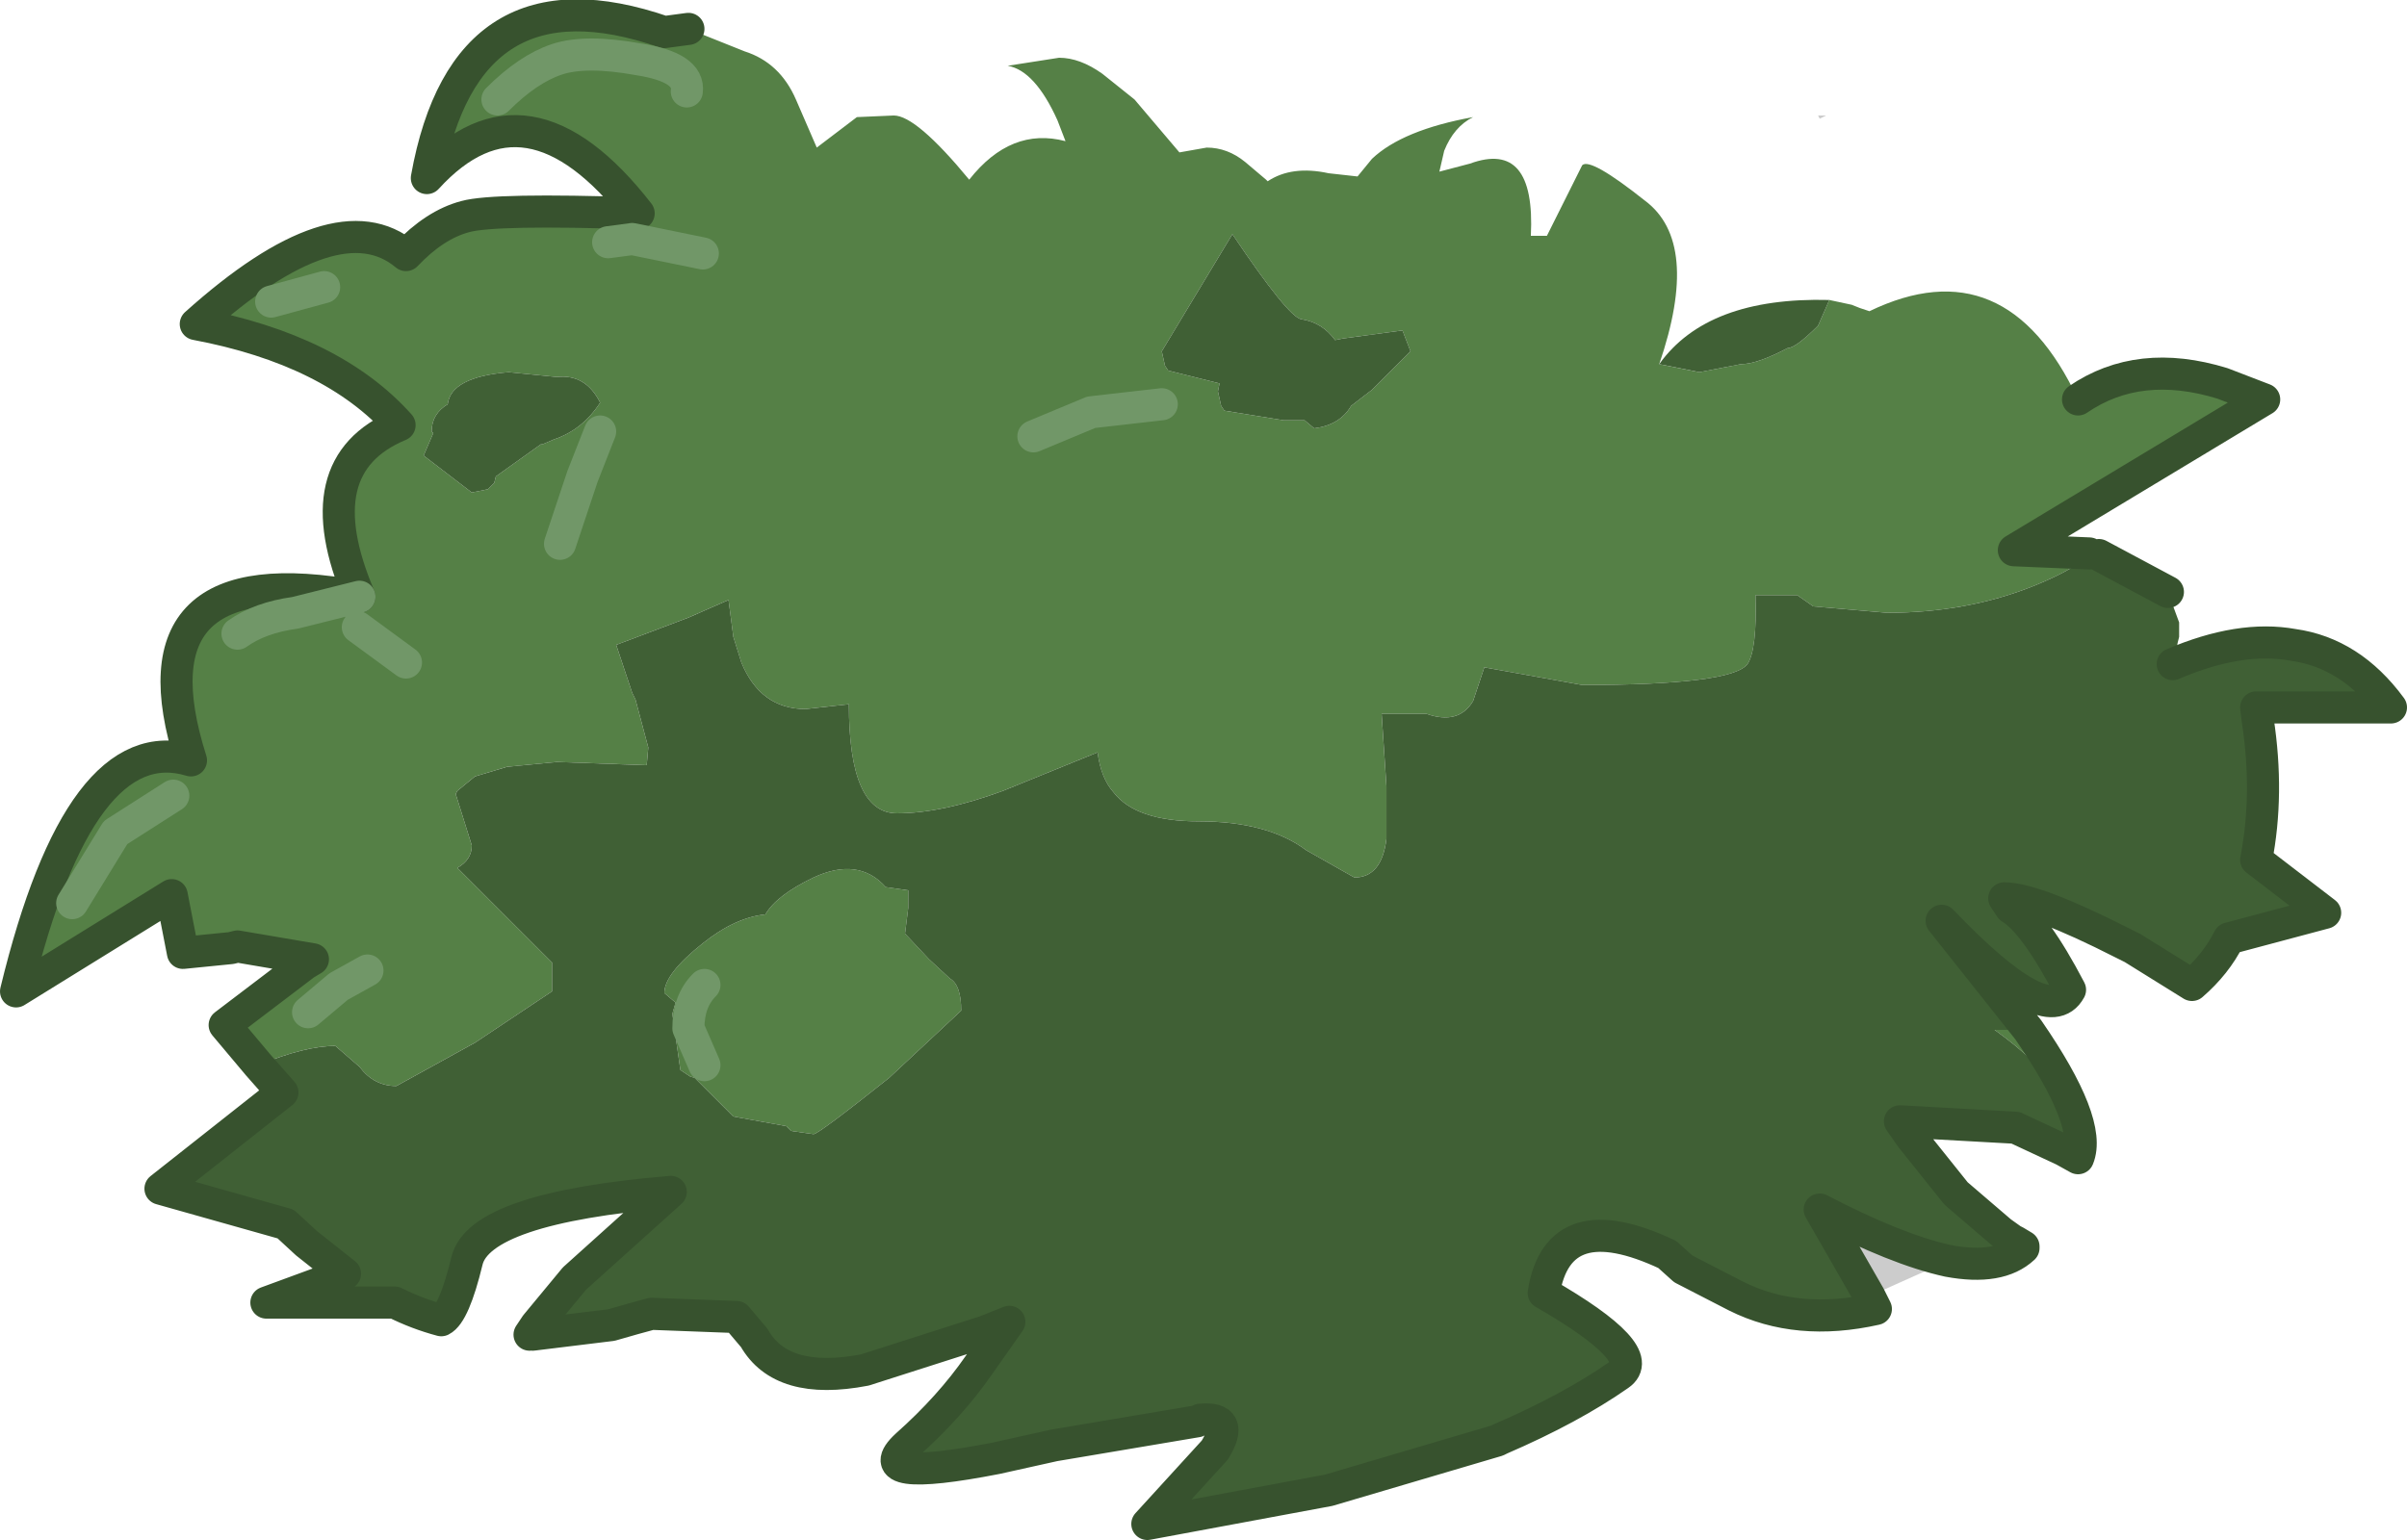 <svg xmlns="http://www.w3.org/2000/svg" xmlns:xlink="http://www.w3.org/1999/xlink" height="48" width="75"><use height="48" width="75" xlink:href="#shape0"/><defs id="defs17"><g id="shape0" transform="translate(40.7 41.35)"><path d="M29.85-19.3l-.2.4-.05-.4h.25M20-2.05l-2.45 1.1L16-3.65q2.4 1.25 4 1.6m-22.85 5.9l-.45-.95q1.1-.1.45.95M16-37.65l-.05-.1h.25l-.2.1" fill="#000" fill-opacity=".2" fill-rule="evenodd" stroke="none" id="path6"/><path d="M24.05-28.9q1.9-1.3 4.5-.5l1.3.5-7.8 4.7 2.35.1q-.35.45-1.7 1-2.1.85-4.6.85l-2.3-.2-.5-.35H14q.05 1.7-.25 2.15-.5.65-5.15.65l-3.05-.55-.35 1.05q-.45.75-1.45.4h-1.4l.15 2.25v1.65q-.15 1.2-1 1.2L0-14.85q-1.2-.9-3.35-.9-1.95 0-2.65-.9-.4-.45-.5-1.25l-2.95 1.2q-1.9.7-3.3.7-1.5 0-1.5-3.4l-1.35.15q-1.4 0-2-1.45l-.25-.8-.15-1.15-1.25.55-2.25.85.5 1.5.1.2.4 1.5-.05.55-2.8-.1-1.55.15-1 .3-.55.45-.05.1.25.8.25.8q0 .45-.45.7l2.95 2.95v.9l-2.4 1.6-2.45 1.35q-.7 0-1.15-.6l-.75-.65q-.95 0-2.4.6L-33.7-9.4l2.5-1.9.25-.15-2.35-.4-.2.05-1.5.15-.35-1.8-4.85 3q2-8.25 5.45-7.2-2.05-6.45 5.25-5.1-1.75-4.1 1.25-5.35-2.1-2.35-6.35-3.15 4.4-3.95 6.55-2.15.9-.95 1.85-1.2.9-.25 5.4-.1-3.5-4.5-6.6-1.1 1.2-6.7 7.4-4.55l.75-.1 1.75.7q1.1.35 1.6 1.5l.65 1.5 1.25-.95 1.15-.05q.7 0 2.35 2 1.3-1.65 3-1.2l-.25-.65q-.7-1.55-1.55-1.7l1.6-.25q.65 0 1.35.5l1 .8 1.4 1.65.85-.15q.65 0 1.2.45l.65.55.05.05q.75-.5 1.9-.25l.9.1.45-.55q.95-.9 3.15-1.3-.6.3-.9 1.05l-.15.65.95-.25Q7.15-37 7-34h.5l1.1-2.2q.25-.25 1.95 1.1 1.75 1.3.45 5.1l1.25.25 1.3-.25q.5 0 1.45-.5.25 0 .95-.7l.35-.8.7.15.25.1.3.1q4.25-2.05 6.5 2.75M22.5-9.25q2 2.9 1.55 4l-.45-.25.45.25q.2-2-2.6-4h1.05m-2.25 5.1l1.4 1.2.35.25-.35-.2-1.7-.9.3-.35M1.15-30.8l-.25.05q-.4-.55-1.05-.65-.4-.05-2.15-2.65l-2.2 3.65.1.45.1.15 1.6.4-.05.25.1.45.1.15 1.85.3h.65l.3.25q.8-.1 1.15-.7l.65-.5 1.2-1.2-.25-.65-1.85.25m-19.95-2.65l-2.2-.45-.75.1.75-.1 2.2.45m-11.8 1.05l-1.65.45 1.65-.45m11.3-6.1q.1-.75-1.5-1-1.65-.3-2.55 0-.9.3-1.85 1.25.95-.95 1.85-1.25.9-.3 2.55 0 1.6.25 1.5 1m14.8 9.75l-2.2.25-1.8.75 1.8-.75 2.2-.25m-23 1.6L-26-26l.5-.1.2-.2.05-.2 1.4-1h.05l.35-.15q.9-.3 1.45-1.15-.45-.9-1.35-.8l-1.5-.15q-1.8.15-1.9 1-.5.3-.5.85l.05.05-.3.7m-1.75 16.05l-.9.5-.95.8.95-.8.9-.5m-4.05-10.5q.7-.5 1.8-.65l2-.5-2 .5q-1.1.15-1.8.65m-2 5.05l-1.8 1.15-1.35 2.2 1.35-2.2 1.8-1.15m7.25-4.15l-1.5-1.1 1.5 1.1m6.05-7.2l-.55 1.4-.7 2.1.7-2.1.55-1.4m6.65 13.9q1.4-.65 2.25.3l.7.1v.55l-.1.8.75.8.65.6q.35.2.35 1L-13-7.75Q-15.2-6-15.35-6l-.7-.1-.1-.1-.05-.05-1.65-.3-1.2-1.2-.15-.05-.3-.2-.25-1.75.1-.35-.35-.3q0-.6 1.2-1.55 1-.8 1.95-.9.35-.6 1.5-1.15m-3.4 5.85l-.5-1.15q0-.85.5-1.35-.5.5-.5 1.35l.5 1.15" fill="#558046" fill-rule="evenodd" stroke="none" id="path8"/><path d="M24.4-24.1l.3.05 2.15 1.15.35.95v.45l-.05.2-.05.35-.1.3q2.1-.9 3.75-.6 1.8.25 3.05 1.95h-4.2l.05.4q.35 2.3-.05 4.35l2.15 1.65-3 .8q-.4.8-1.15 1.45l-1.85-1.15-.3-.15q-2.75-1.4-3.7-1.4l.2.3q.75.45 1.85 2.55-.7 1.3-4-2.15l2.7 3.4h-1.05q2.8 2 2.6 4l-.45-.25-1.5-.7-3.6-.2.35.5 1.4 1.75-.3.35 1.7.9.35.2.1.05.25.15v.05q-.75.7-2.35.4-1.6-.35-4-1.6l1.55 2.7.2.4Q15.3 0 13.4-.95l-1.65-.85-.5-.45q-3.4-1.6-3.85 1.2Q10.7.85 9.75 1.5q-1.5 1.05-3.7 2l-.1.05L.7 5.1l-5.65 1.05 2.1-2.3q.65-1.05-.45-.95l-.1.05-4.45.75-1.8.4q-4.1.8-2.8-.4 1.35-1.2 2.25-2.5l.95-1.35-.75.3-3.75 1.2q-2.6.5-3.45-1l-.55-.65-2.65-.1-.55.15-.7.2-2.45.3h-.1l.2-.3 1.2-1.45 3-2.7q-5.95.5-6.35 2.15-.4 1.65-.8 1.85-.75-.2-1.45-.55h-4l2.45-.9-1.2-.95-.65-.6-3.9-1.1 3.8-3-.75-.85q1.45-.6 2.4-.6l.75.65q.45.6 1.15.6l2.45-1.35 2.4-1.6v-.9l-2.95-2.95q.45-.25.45-.7l-.25-.8-.25-.8.05-.1.55-.45 1-.3 1.55-.15 2.8.1.05-.55-.4-1.5-.1-.2-.5-1.5 2.25-.85 1.25-.55.15 1.15.25.8q.6 1.45 2 1.45l1.35-.15q0 3.4 1.5 3.4 1.4 0 3.3-.7l2.95-1.2q.1.8.5 1.25.7.9 2.65.9 2.15 0 3.35.9l1.5.85q.85 0 1-1.2v-1.65l-.15-2.25h1.4q1 .35 1.45-.4l.35-1.05L8.6-20q4.65 0 5.15-.65.3-.45.25-2.15h1.3l.5.35 2.3.2q2.5 0 4.6-.85 1.35-.55 1.7-1M11-30q1.5-2.1 5.3-2l-.35.8q-.7.7-.95.7-.95.5-1.45.5l-1.3.25L11-30m-9.85-.8L3-31.05l.25.65-1.2 1.2-.65.5q-.35.6-1.15.7l-.3-.25H-.7l-1.85-.3-.1-.15-.1-.45.05-.25-1.6-.4-.1-.15-.1-.45 2.2-3.65q1.75 2.6 2.15 2.65.65.1 1.05.65l.25-.05m-28.65 3.65l.3-.7-.05-.05q0-.55.5-.85.1-.85 1.9-1l1.5.15q.9-.1 1.35.8-.55.85-1.45 1.15l-.35.15h-.05l-1.4 1-.05.2-.2.2-.5.1-1.5-1.15M-15.35-14q-1.15.55-1.5 1.15-.95.1-1.95.9Q-20-11-20-10.4l.35.3-.1.35.25 1.75.3.2.15.05 1.2 1.2 1.65.3.05.05.1.1.7.1q.15 0 2.35-1.75l2.25-2.1q0-.8-.35-1l-.65-.6-.75-.8.1-.8v-.55l-.7-.1q-.85-.95-2.25-.3" fill="#406035" fill-rule="evenodd" stroke="none" id="path10"/><path d="M24.05-28.9q1.9-1.3 4.5-.5l1.3.5-7.8 4.7 2.35.1m.3.05l2.15 1.15m.15 2.25q2.1-.9 3.75-.6 1.8.25 3.05 1.95h-4.2l.05.4q.35 2.3-.05 4.35l2.15 1.65-3 .8q-.4.8-1.15 1.45l-1.85-1.15-.3-.15q-2.75-1.4-3.7-1.4l.2.3q.75.45 1.85 2.55-.7 1.3-4-2.15l2.7 3.4q2 2.9 1.55 4l-.45-.25-1.5-.7-3.6-.2.35.5 1.4 1.75 1.4 1.2.35.25.1.05.25.15v.05q-.75.7-2.35.4-1.6-.35-4-1.6l1.55 2.7.2.4Q15.3 0 13.4-.95l-1.65-.85-.5-.45q-3.4-1.6-3.85 1.2Q10.7.85 9.75 1.5q-1.5 1.05-3.7 2l-.1.05L.7 5.1l-5.65 1.05 2.1-2.3m-.45-.95l-.1.05-4.45.75-1.8.4q-4.1.8-2.8-.4 1.35-1.2 2.25-2.5l.95-1.35-.75.3-3.75 1.2q-2.6.5-3.45-1l-.55-.65-2.65-.1-.55.15-.7.2-2.45.3m-.1 0l.2-.3 1.2-1.45 3-2.7q-5.95.5-6.35 2.15-.4 1.65-.8 1.85-.75-.2-1.45-.55h-4l2.45-.9-1.2-.95-.65-.6-3.9-1.1 3.8-3-.75-.85-1.05-1.25 2.5-1.9.25-.15-2.35-.4-.2.05-1.5.15-.35-1.8-4.85 3q2-8.25 5.45-7.2-2.05-6.45 5.25-5.1-1.75-4.1 1.25-5.35-2.1-2.35-6.35-3.15 4.4-3.95 6.55-2.15.9-.95 1.85-1.2.9-.25 5.4-.1-3.5-4.5-6.6-1.1 1.2-6.7 7.4-4.55l.75-.1M-3.3 2.9q1.1-.1.45.95" fill="none" stroke="#37522e" stroke-linecap="round" stroke-linejoin="round" stroke-width="1" id="path12"/><path d="M-8.5-27.75l1.8-.75 2.2-.25m-20.7-9.5q.95-.95 1.85-1.25.9-.3 2.55 0 1.6.25 1.5 1m-12.95 6.55l1.65-.45m8.85-1.4l.75-.1 2.2.45m-4.45 9.05l.7-2.1.55-1.4m-7.55 6.1l1.5 1.1m-10.4 7.5l1.35-2.2 1.8-1.15m5.8-6.2l-2 .5q-1.1.15-1.8.65m2.2 11.8l.95-.8.9-.5m10.5.45q-.5.5-.5 1.35l.5 1.15" fill="none" stroke="#719768" stroke-linecap="round" stroke-linejoin="round" stroke-width="1" id="path14"/></g></defs></svg>